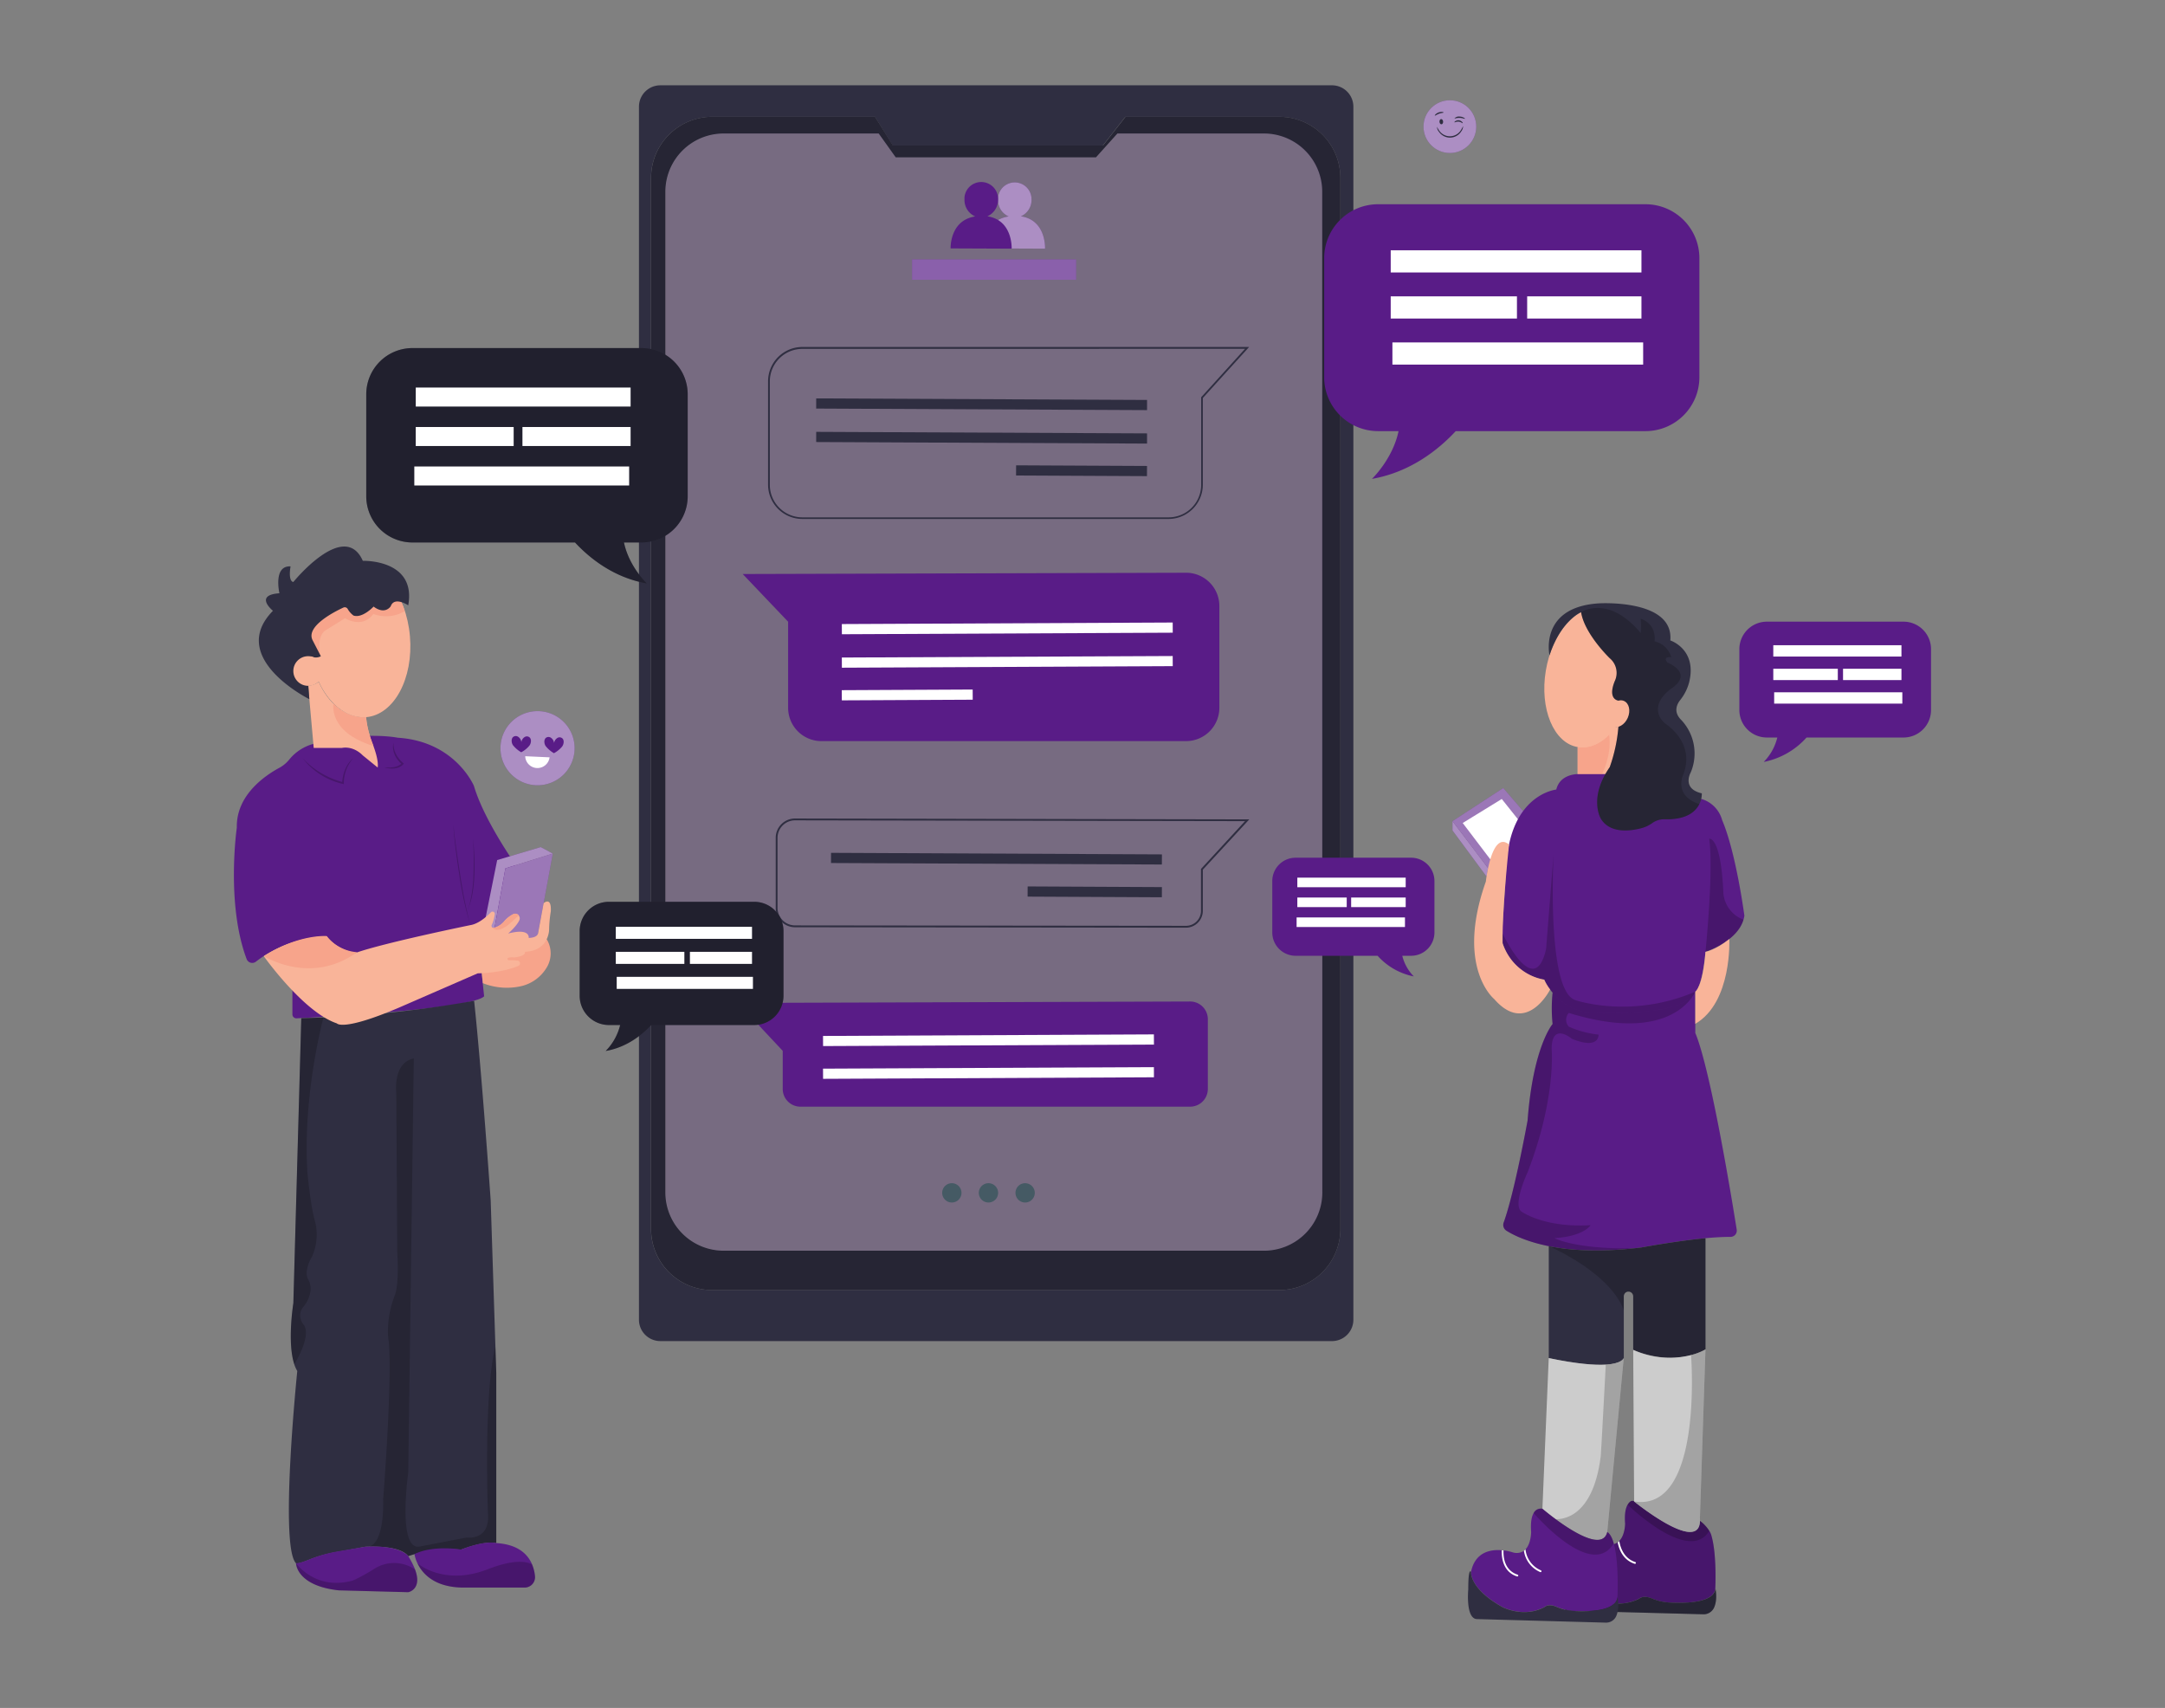 <svg xmlns="http://www.w3.org/2000/svg" width="865.76" height="682.89" viewBox="0 0 865.76 682.89"><rect x="0" y="0" width="865.76" height="682.89" fill="#808080" stroke="none"/><path d="M685.92,635.13c-.55,5.78-12,6-18.61,5.59a20.93,20.93,0,0,1-6.88-1.65c-3.43-1.41-5,.13-5,.13-8.79,4.45-17.51,0-17.51,0-13.93-7.41-13.16-14.08-13.16-14.08,2.71-12.6,17.41-7.78,17.41-7.78,7.74,1.85,7.69-8.18,7.69-8.18-.3-3.9.23-6.19,1-7.52h0c1.42-2.34,2.55-1.34,2.55-1.34s25.94,21.12,26.31,7.78c1.19.73,4,3.51,4.59,5.67C686.63,621.38,685.92,635.13,685.92,635.13Z" fill="#591c87"/><path d="M685.92,635.13c-.54,5.78-12,6-18.61,5.59a20.93,20.93,0,0,1-6.88-1.65c-3.43-1.41-5,.13-5,.13-8.79,4.45-17.51,0-17.51,0-13.93-7.41-13.16-14.08-13.16-14.08,1.73-8,8.36-9,12.92-8.62l.74.08a21,21,0,0,1,3.75.76,5.55,5.55,0,0,0,4.7-.64,4.94,4.94,0,0,0,.64-.56c2.37-2.4,2.35-7,2.35-7-.3-3.9.23-6.19,1-7.52h0c1.42-2.34,2.55-1.34,2.55-1.34s25.94,21.12,26.31,7.78c1.19.73,4,3.52,4.59,5.67C686.63,621.38,685.92,635.13,685.92,635.13Z" opacity="0.2"/><path d="M685.42,642.82a4.6,4.6,0,0,1-4.38,2.62L627.11,644c-4.64-.37-3.48-11.86-3.48-11.86,0-9.26,1.16-7,1.16-7S624,631.79,638,639.2c0,0,8.72,4.45,17.51,0,0,0,1.54-1.54,5-.13a20.93,20.93,0,0,0,6.88,1.65c6.61.38,18.06.19,18.61-5.59C686.61,638.76,686.15,641.22,685.42,642.82Z" fill="#2f2e41"/><path d="M685.42,642.82a4.6,4.6,0,0,1-4.38,2.62L627.11,644c-4.64-.37-3.48-11.86-3.48-11.86,0-9.26,1.16-7,1.16-7S624,631.79,638,639.2c0,0,8.72,4.45,17.51,0,0,0,1.54-1.54,5-.13a20.93,20.93,0,0,0,6.88,1.65c6.61.38,18.06.19,18.61-5.59C686.61,638.76,686.15,641.22,685.42,642.82Z" opacity="0.2"/><path d="M644.49,626.72a.37.37,0,0,1-.35.26l-.12,0c-5.28-1.79-6.21-7.42-6.31-10.46l.74.08c.11,2.88,1,8,5.81,9.67A.38.38,0,0,1,644.49,626.72Z" fill="#fff"/><path d="M654.17,625a.36.36,0,0,1-.35.26l-.11,0c-4.76-1.52-6.31-5.89-6.81-8.54a4.94,4.94,0,0,0,.64-.56c.39,2.42,1.74,6.9,6.39,8.4A.36.36,0,0,1,654.17,625Z" fill="#fff"/><path d="M683.48,612.15c-8.15,13.34-32.56-10.51-32.56-10.51h0c1.42-2.34,2.55-1.34,2.55-1.34s25.2,21.12,26.31,7.78A11.84,11.84,0,0,1,683.48,612.15Z" opacity="0.2"/><path d="M692,494.54c-2.86,0-6.33.19-10,.53-11.87,1.14-25.57,3.7-25.57,3.7-.8.1-1.59.2-2.37.28h0c-15,1.68-26.43.86-34.73-.8-9-1.79-14.37-4.56-16.94-6.18a2.75,2.75,0,0,1-1.09-3.25c4.38-12.11,9.57-40.81,9.57-40.81,2.22-29.65,10-38.57,10-38.57a60.38,60.38,0,0,1,0-12.53l57.06-.41V413c6.12,14.7,14.48,65.54,16.55,78.59A2.5,2.5,0,0,1,692,494.54Z" fill="#591c87"/><path d="M627.35,405a4.06,4.06,0,0,0,0,5.49,39.92,39.92,0,0,0,11.88,3.18s.53,6.16-10.59,1.72c0,0-8.15-7-8.15,4.07,0,0,1.85,19.64-9.63,49.29,0,0-5.93,12.59-2.6,15.56,0,0,8.9,6.67,27.79,5.56,0,0-2.59,4.44-14.45,5.18,0,0,8.58,4.64,32.45,4-31.35,3.5-46.72-3.85-51.67-7a2.75,2.75,0,0,1-1.09-3.25c4.38-12.1,9.57-40.81,9.57-40.81,2.22-29.65,10-38.57,10-38.57a60.38,60.38,0,0,1,0-12.53l57.06-.41S669.4,418,627.35,405Z" opacity="0.2"/><polygon points="580.84 328.32 595.06 347.12 614.93 341.4 609.09 324.31 601.13 315.09 580.84 328.32" fill="#591c87"/><polygon points="580.84 328.32 595.06 347.12 614.93 341.4 609.09 324.31 601.13 315.09 580.84 328.32" fill="#fff" opacity="0.4"/><polygon points="584.92 329.06 595.95 343.58 611.12 336.58 607.02 327.58 600.54 319.46 584.92 329.06" fill="#fff"/><polygon points="580.84 328.32 580.84 332.05 594.45 350.46 595.06 347.12 580.84 328.32" fill="#591c87"/><polygon points="580.84 328.32 580.84 332.05 594.45 350.46 595.06 347.12 580.84 328.32" fill="#fff" opacity="0.5"/><path d="M125.31,297.43a18.64,18.64,0,0,0-9.59,6.2,13.17,13.17,0,0,1-4.16,3.44c-5.49,3-17.15,10.79-16.86,23.84,0,0-4.4,30.44,3.93,52.55a2.4,2.4,0,0,0,3.7,1.05,46.26,46.26,0,0,1,14.6-7.65v28.71a1.59,1.59,0,0,0,1.67,1.59c10.76-.54,70-3.76,75-8.81l-1.85-17.41,19.08-28.6s-16.49-21.8-21.31-38.1c0,0-7.41-17.79-30.38-19.27C159.17,295,145.54,292.1,125.31,297.43Z" fill="#591c87"/><path d="M121,303.12a33.52,33.52,0,0,0,16.24,9.64l-.42.34c.19-3.71,1.55-7.57,4.49-10a15,15,0,0,0-3.8,10.42A28.09,28.09,0,0,1,121,303.12Z" opacity="0.2"/><path d="M153.69,306.83c2.41.14,5.3.16,7.06-1.72l.05.53a10.21,10.21,0,0,1-1.71-1.77,8.89,8.89,0,0,1-1.89-4.46,6.89,6.89,0,0,1,.16-2.4c0,.21,0,.69,0,.89a9.2,9.2,0,0,0,1,3.6,12,12,0,0,0,3.15,3.81l-.24.27c-1.92,2.06-5.11,2-7.61,1.25Z" opacity="0.2"/><polygon points="196.71 376.77 202.09 347.19 221.05 341.29 214.51 376.77 196.71 376.77" fill="#591c87"/><polygon points="196.71 376.77 202.09 347.19 221.05 341.29 214.51 376.77 196.71 376.77" fill="#fff" opacity="0.4"/><polygon points="192.2 376.77 198.82 343.88 216.23 338.7 221.05 341.29 202.09 347.19 196.71 376.77 192.2 376.77" fill="#591c87"/><polygon points="192.2 376.77 198.82 343.88 216.23 338.7 221.05 341.29 202.09 347.19 196.71 376.77 192.2 376.77" fill="#fff" opacity="0.5"/><path d="M192.64,389l.44,4.1a26.1,26.1,0,0,0,15.24,1.22,16.09,16.09,0,0,0,10-7,10.94,10.94,0,0,0,.3-11.79l-26.77,6.1Z" fill="#f7a48b"/><path d="M181.4,329.8a45.14,45.14,0,0,0,.47,5.05q1,7.56,2.19,15.08a189.77,189.77,0,0,0,4,19.89A141,141,0,0,1,183.69,350c-.79-5-1.48-10.05-2-15.11a37.4,37.4,0,0,1-.3-5.07Z" opacity="0.2"/><path d="M189.18,335.36c.82,8,1.39,22-2.55,29.05A16.14,16.14,0,0,0,187.9,361a51.92,51.92,0,0,0,1.41-10.9c.23-4.9.12-9.81-.13-14.71Z" opacity="0.2"/><path d="M198.45,548.77V617c-4.82-1.11-14.08,2.6-14.08,2.6a52.8,52.8,0,0,0-21.12,2.59c-2.94-3.82-12.17-3.91-15.86-3.79h-.2c-.85,0-1.36.07-1.36.07-4,.81-7.85,1.48-10.88,2a54.38,54.38,0,0,0-11.66,3.29c-4.45,1.8-4.92,1.28-4.92,1.28-6.7-6.8.51-76.86.51-76.86a13.23,13.23,0,0,1-1.2-2.68c-2.91-8.76-.38-24.45-.38-24.45l3.17-113.93c3-.08,5.89-.18,8.76-.31h.1a463.5,463.5,0,0,0,60.27-6.66c3,28.06,6.62,79.77,6.62,79.77l1.89,58.51h0Z" fill="#2f2e41"/><path d="M126,488.42a21.47,21.47,0,0,1-1.25,14.05s-3.44,5.52-1.55,9a7.73,7.73,0,0,1,.94,4.95,13.07,13.07,0,0,1-3.1,6.43,5.12,5.12,0,0,0-.72,4.74,6.12,6.12,0,0,0,1.13,2.1c.89,1.15,2.5,5.09-3.73,15.76-2.91-8.76-.38-24.45-.38-24.45l3.17-113.93,8.76-.31h.1s-8.33,30.5-6.47,61.62C122.86,468.38,124.25,482.89,126,488.42Z" opacity="0.2"/><path d="M198.45,548.77V617c-4.82-1.11-14.08,2.6-14.08,2.6a52.8,52.8,0,0,0-21.12,2.59c-2.94-3.82-12.17-3.91-15.86-3.79,1.07-.12,6.18-1.6,5.85-19.18,0,0,3.71-46.69,2.22-63,0,0-.86-3.13.17-10.09a37.16,37.16,0,0,1,2.22-8.09c.76-2,1.64-6.64,1-17.76L158.47,437s-1.52-12,7-13.82l-2.22,165.63s-4.41,31,4.46,29.57l18.88-3.63s9.63,1.48,8.52-10c0,0-1.78-47.86,3-66.35Z" opacity="0.2"/><path d="M163.25,636.61l-27.8-.74C118.41,634,118.37,625,118.37,625c1,.11,3.26-.65,5.36-1.5a53.94,53.94,0,0,1,11.08-3.16l11-1.88,1.56-.08c13-.45,15.86,3.79,15.86,3.79a30.31,30.31,0,0,1,2.73,5.31C169,635.56,163.25,636.61,163.25,636.61Z" fill="#591c87"/><path d="M163.25,636.61l-27.8-.74C118.41,634,118.37,625,118.37,625s7.64,11,22.48,7a5.59,5.59,0,0,0,1-.39l.44-.21a73.48,73.48,0,0,0,7.15-4,14.82,14.82,0,0,1,16.51.11C169,635.56,163.25,636.61,163.25,636.61Z" opacity="0.2"/><path d="M213.94,630.24a4.15,4.15,0,0,1-4.14,4.52H185.48c-11.89,0-16.66-5.74-18.54-9.7h0a13.05,13.05,0,0,1-1.19-3.69c7.7-3.74,18.62-1.8,18.62-1.8,9.85-3.9,14.08-2.6,14.08-2.6,8.67.52,12.59,4.45,14.31,8.48A16.1,16.1,0,0,1,213.94,630.24Z" fill="#591c87"/><path d="M213.94,630.24a4.15,4.15,0,0,1-4.14,4.52H185.48c-11.89,0-16.66-5.74-18.54-9.7.24.21,10.69,9.13,28,2.41,10.28-4,15.35-3.28,17.78-2A16.1,16.1,0,0,1,213.94,630.24Z" opacity="0.2"/><path d="M630.89,298.7v10.85h14.79l3.83-20.47s-2.31,2.38-4.55,1.36Z" fill="#f9b499"/><path d="M630.89,298.7v10.85h9.72s4-7.43,2.88-15.82C643.49,293.73,638.33,299.83,630.89,298.7Z" fill="#f7a48b"/><path d="M697.56,366.12a10.34,10.34,0,0,1-.36,1.6c-2.63,8.88-15.2,12.85-15.2,12.85-1.48,14.82-4.07,15.93-4.07,15.93-4.82,11.12-44.1,8.15-44.1,8.15-11.86-2.22-16.3-13-16.3-13-11.34-1.79-15.47-11-16.65-14.56a6.56,6.56,0,0,1-.32-2.53l.11-1.73,1.67-25.64c1.11-29.64,20-31.5,20-31.5,1.49-6.3,8.55-6.17,8.55-6.17h14.79l34.59,9.9a12.1,12.1,0,0,1,8.4,8.5C694.23,340.92,697.56,366.12,697.56,366.12Z" fill="#591c87"/><path d="M677.93,396.5c-4.82,11.12-44.1,8.15-44.1,8.15-11.86-2.22-16.3-13-16.3-13-11.34-1.79-15.47-11-16.65-14.56a6.56,6.56,0,0,1-.32-2.53l.11-1.73c1.33,2.79,13.06,26.5,17.6,6.6l3-38.06c-.15,2.75-2.66,54.47,8.52,58.43C629.75,399.83,652,407.62,677.93,396.5Z" opacity="0.2"/><path d="M697.2,367.72c-2.63,8.88-15.2,12.85-15.2,12.85s3.34-32.61,1.48-45.21c0,0,4.71-1.36,5.69,21.92A12.48,12.48,0,0,0,697.2,367.72Z" opacity="0.2"/><path d="M682,495.07v44.46c-13.71,7.41-28.9.16-28.9.16V518.31a1.89,1.89,0,0,0-1.89-1.89H651a1.89,1.89,0,0,0-1.66,1.88V543c-3.78,6-30,0-30,0V498.25c8.3,1.66,19.68,2.48,34.73.8h0c.78-.08,1.57-.18,2.37-.28C656.43,498.77,670.13,496.21,682,495.07Z" fill="#2f2e41"/><path d="M682,495.07v44.46c-13.71,7.41-28.9.16-28.9.16V518.31a1.89,1.89,0,0,0-1.89-1.89H651a1.89,1.89,0,0,0-1.66,1.88v5.58c-5.63-15.28-30-25.64-30-25.64,8.3,1.66,19.68,2.48,34.73.8h0c.78-.08,1.57-.18,2.37-.28C656.43,498.77,670.13,496.21,682,495.07Z" opacity="0.2"/><path d="M649.32,543l-6.6,69.52c-1.8,7.47-13.63.08-20.68-5.12h0c-3.09-2.28-5.25-4.14-5.25-4.14L619.32,543c11.32,2.37,18.38,2.88,22.77,2.63C648.55,545.23,649.27,543.21,649.32,543Z" fill="#ccc"/><path d="M679.78,607c1.11,15.56-26.31-6.67-26.31-6.67l-.37-60.61a35.08,35.08,0,0,0,23.13,2.08,24.75,24.75,0,0,0,5.77-2.24h0Z" fill="#ccc"/><path d="M679.78,607c1.11,15.56-26.31-6.67-26.31-6.67,27.79,4.44,22.76-58.53,22.76-58.53a61.44,61.44,0,0,0,5.77-2.24h0Z" opacity="0.2"/><path d="M646.8,638.46c-.53,5.79-11.5,6-17.83,5.59a19.59,19.59,0,0,1-6.59-1.64c-3.28-1.42-4.75.13-4.75.13-8.42,4.45-16.78,0-16.78,0-13.34-7.41-12.6-14.08-12.6-14.08,1.65-8,7.91-9,12.27-8.63l.72.07a19.4,19.4,0,0,1,3.69.78,5.13,5.13,0,0,0,4.47-.63,5.49,5.49,0,0,0,.63-.56c2.28-2.4,2.26-7,2.26-7-.29-3.91.22-6.19,1-7.52h0a3.16,3.16,0,0,1,3.51-1.71s23.34,20,25.93,9.27c1.14.73,2,2.4,2.59,4.56C647.47,624.72,646.8,638.46,646.8,638.46Z" fill="#591c87"/><path d="M646.32,646.15a4.42,4.42,0,0,1-4.2,2.63l-51.64-1.42c-4.45-.38-3.34-11.86-3.34-11.86,0-9.27,1.11-7,1.11-7s-.74,6.67,12.6,14.08c0,0,8.36,4.44,16.78,0,0,0,1.47-1.55,4.75-.13a19.59,19.59,0,0,0,6.59,1.64c6.33.39,17.3.2,17.83-5.59C647.46,642.09,647,644.55,646.32,646.15Z" fill="#2f2e41"/><path d="M607.13,630.05a.36.36,0,0,1-.35.26l-.11,0c-5.61-1.79-6.24-7.41-6.15-10.46l.72.07c-.11,2.86.46,8,5.66,9.69A.36.36,0,0,1,607.13,630.05Z" fill="#fff"/><path d="M616.39,628.37a.34.34,0,0,1-.48.19,10.9,10.9,0,0,1-6.51-8.51,5.49,5.49,0,0,0,.63-.56,10.21,10.21,0,0,0,6.17,8.39A.37.37,0,0,1,616.39,628.37Z" fill="#fff"/><path d="M645.31,617.09c-8.89,14.93-32-12.11-32-12.11h0a3.16,3.16,0,0,1,3.51-1.71s23.34,20,25.93,9.26C643.87,613.26,644.7,614.93,645.31,617.09Z" opacity="0.2"/><path d="M649.32,543l-6.6,69.52c-1.8,7.47-13.63.08-20.68-5.12.17-.07,14.76,1.79,18.09-25.26.14-1.16,2-36.47,2-36.47v-.06C648.55,545.23,649.27,543.21,649.32,543Z" opacity="0.2"/><path d="M691.53,375.45s1.22,25.28-13.6,33.91V396.5s3-1.85,4.07-15.93C682,380.57,685.87,380,691.53,375.45Z" fill="#f9b499"/><path d="M619.88,395.64s-9.39,18.65-22.36,3.82c0,0-15.56-12.59-3.34-47,0,0,2.25-20.66,9.28-14.78,0,0-2.79,25.34-2.58,39.49a21.71,21.71,0,0,0,16.65,14.56A18.81,18.81,0,0,0,619.88,395.64Z" fill="#f9b499"/><path d="M532.65,34.11H264.06a8.55,8.55,0,0,0-8.55,8.55v485a8.55,8.55,0,0,0,8.55,8.55H532.65a8.55,8.55,0,0,0,8.55-8.55v-485A8.55,8.55,0,0,0,532.65,34.11ZM536,491.36a24.46,24.46,0,0,1-24.46,24.45H284.78a24.45,24.45,0,0,1-24.45-24.45V71.17a24.46,24.46,0,0,1,24.45-24.46h65.11L357,58.2h84l9-11.49h61.49A24.46,24.46,0,0,1,536,71.17Z" fill="#2f2e41"/><path d="M511.59,46.7h-61.5l-9,11.49h-84L349.92,46.7h-65.1a24.46,24.46,0,0,0-24.46,24.46V491.35a24.46,24.46,0,0,0,24.46,24.46H511.59A24.46,24.46,0,0,0,536,491.35V71.16A24.46,24.46,0,0,0,511.59,46.7Zm17.19,430.08a23.3,23.3,0,0,1-23.3,23.29H289.38a23.3,23.3,0,0,1-23.31-23.29V76.67a23.3,23.3,0,0,1,23.31-23.29h62l6.81,9.53h80.08l8.57-9.53h58.6a23.3,23.3,0,0,1,23.3,23.29Z" fill="#2f2e41"/><path d="M511.59,46.7h-61.5l-9,11.49h-84L349.92,46.7h-65.1a24.46,24.46,0,0,0-24.46,24.46V491.35a24.46,24.46,0,0,0,24.46,24.46H511.59A24.46,24.46,0,0,0,536,491.35V71.16A24.46,24.46,0,0,0,511.59,46.7Zm17.19,430.08a23.3,23.3,0,0,1-23.3,23.29H289.38a23.3,23.3,0,0,1-23.31-23.29V76.67a23.3,23.3,0,0,1,23.31-23.29h62l6.81,9.53h80.08l8.57-9.53h58.6a23.3,23.3,0,0,1,23.3,23.29Z" opacity="0.2"/><path d="M505.48,53.38h-58.6l-8.57,9.53H358.23l-6.81-9.53h-62a23.3,23.3,0,0,0-23.31,23.29V476.78a23.3,23.3,0,0,0,23.31,23.29h216.1a23.3,23.3,0,0,0,23.3-23.29V76.67A23.3,23.3,0,0,0,505.48,53.38Z" fill="#591c87" opacity="0.2"/><path d="M518.1,342.94h46.2a9.33,9.33,0,0,1,9.32,9.33v20.55a9.33,9.33,0,0,1-9.32,9.33h-3.54a17.7,17.7,0,0,0,4.61,8.25,26.25,26.25,0,0,1-14.48-8.25H518.1a9.33,9.33,0,0,1-9.33-9.33V352.27A9.33,9.33,0,0,1,518.1,342.94Z" fill="#591c87"/><rect x="518.8" y="350.9" width="43.33" height="3.83" transform="translate(1080.92 705.64) rotate(-180)" fill="#fff"/><rect x="518.5" y="366.82" width="43.33" height="3.83" transform="translate(1080.33 737.47) rotate(-180)" fill="#fff"/><rect x="540.31" y="358.86" width="21.81" height="3.83" transform="translate(1102.43 721.55) rotate(-180)" fill="#fff"/><rect x="518.8" y="358.86" width="19.75" height="3.83" transform="translate(1057.34 721.55) rotate(-180)" fill="#fff"/><path d="M761.2,248.56H706.55a11,11,0,0,0-11,11v24.32a11,11,0,0,0,11,11h4.18a21.06,21.06,0,0,1-5.44,9.77,31,31,0,0,0,17.13-9.77H761.2a11,11,0,0,0,11-11V259.59A11,11,0,0,0,761.2,248.56Z" fill="#591c87"/><rect x="709.12" y="257.98" width="51.25" height="4.53" fill="#fff"/><rect x="709.47" y="276.8" width="51.25" height="4.53" fill="#fff"/><rect x="709.12" y="267.39" width="25.8" height="4.53" fill="#fff"/><rect x="737.01" y="267.39" width="23.36" height="4.53" fill="#fff"/><path d="M164.87,139.17h91.61A18.48,18.48,0,0,1,275,157.65v40.77a18.48,18.48,0,0,1-18.48,18.48h-7c2,9.62,9.13,16.37,9.13,16.37-13.25-2.32-22.86-10.08-28.71-16.37h-65a18.48,18.48,0,0,1-18.48-18.48V157.65A18.48,18.48,0,0,1,164.87,139.17Z" fill="#2f2e41"/><path d="M164.87,139.17h91.61A18.48,18.48,0,0,1,275,157.65v40.77a18.48,18.48,0,0,1-18.48,18.48h-7c2,9.62,9.13,16.37,9.13,16.37-13.25-2.32-22.86-10.08-28.71-16.37h-65a18.48,18.48,0,0,1-18.48-18.48V157.65A18.48,18.48,0,0,1,164.87,139.17Z" opacity="0.3"/><ellipse cx="635.51" cy="271.02" rx="28.06" ry="17.6" transform="translate(263.63 853.28) rotate(-80.53)" fill="#f9b499"/><path d="M679.54,321.51c-1.46,2.94-5,6.28-13.84,6.07a8,8,0,0,0-5,1.52,13.29,13.29,0,0,1-4.21,2c-4.38,1.17-12.53,2.32-16.27-3.66,0,0-5.17-8.2,3.49-20.71a63,63,0,0,0,3.48-16.19V280.12s-4.45-.34-1.48-7.75a7.64,7.64,0,0,0-2-9.2s-10.08-9.69-11.45-18.4c0,0-8,3.21-12.63,17.26,0,0-4.31-19.3,19.78-20.79,0,0,30-1.85,28.53,14.83,0,0,10.83,3.51,7.52,16.78a19.25,19.25,0,0,1-3.6,7.1c-1.35,1.73-2.62,4.6.16,7.61a19.51,19.51,0,0,1,4.07,21.32s-3.7,6.47,4.45,8.32A9.29,9.29,0,0,1,679.54,321.51Z" fill="#2f2e41"/><path d="M679.54,321.51c-1.46,2.94-5,6.28-13.84,6.07a8,8,0,0,0-5,1.52,13.29,13.29,0,0,1-4.21,2c-4.38,1.17-12.53,2.32-16.27-3.66,0,0-5.17-8.2,3.49-20.71a63,63,0,0,0,3.48-16.19V280.12s-4.45-.34-1.48-7.75a7.64,7.64,0,0,0-2-9.2s-10.08-9.69-11.45-18.4c0,0,10.85-7.23,23.82,8.33a26.44,26.44,0,0,0,0-5.71s6.3,1.64,5.56,9.05a9,9,0,0,1,6.67,6.3s-3.7-.38-1.48,2.22c0,0,10.74,4.09,1.48,10.38,0,0-8.29,5.42-4.17,12a8.1,8.1,0,0,0,2.23,2.29c2.79,2,10.9,8.85,6.82,19.88C673.17,309.55,668.92,318,679.54,321.51Z" opacity="0.2"/><ellipse cx="647.17" cy="285.34" rx="5.56" ry="4.08" transform="translate(127.96 765.62) rotate(-66.56)" fill="#f9b499"/><ellipse cx="143.75" cy="256.12" rx="20.24" ry="30.75" transform="translate(-21.55 13.35) rotate(-4.95)" fill="#f9b499"/><path d="M123.23,274.22l2.22,24.83h11.29s4.27-1.11,8.35,3l5.93,4.82s.74-2.59-2.23-10a40,40,0,0,1-2.39-10.06s-11.85,1.43-19-14.26C127.4,272.5,126.56,273.85,123.23,274.22Z" fill="#f9b499"/><path d="M133.37,281.33s-2.36,11.37,16,16.95c0,0-2.74-6.4-2.95-11.52C146.4,286.76,139.44,287.7,133.37,281.33Z" fill="#f7a48b"/><path d="M128.23,262.36s-2-7.78,2-10.37l7.78-4.82s6.67,4.42,11.3-1.68a14.65,14.65,0,0,0,12.56-1.15s-5.9-19.81-20.81-18.86c0,0-17.5.3-17.87,30.64l1,6.24A6.35,6.35,0,0,0,128.23,262.36Z" fill="#f7a48b"/><path d="M123.7,279.55s-33.08-16.44-14.55-35.34c0,0-7.78-6.3,2.59-7,0,0-2.59-11.12,4.45-10.75,0,0-1.11,5.83,1.11,6.25,0,0,20.38-25.15,27.79-8.47,0,0,21.49-.74,18.16,17.79,0,0-5.56-3.71-7,.37,0,0-2.22,3.59-6.86.13,0,0-4.4,4.74-8,3.6a8.22,8.22,0,0,1-2.34-2.63,1.35,1.35,0,0,0-1.75-.57c-3.84,1.78-15.35,7.69-12.2,13.23l3.21,6.24a4.38,4.38,0,0,1-4,0l-1,11.86Z" fill="#2f2e41"/><circle cx="123.23" cy="268.29" r="5.93" fill="#f9b499"/><path d="M211.42,375s3.5.09,3.78-2l2.19-11.87s3.19-2.89,2.87,3.26a49.58,49.58,0,0,0-.68,7.33s0,8.46-9.65,8.83l-7.25.13v-5.62Z" fill="#f9b499"/><path d="M211.42,375c0,3-5.56,3-5.56,3-2.23.74-1.11,1.49-1.11,1.49,6.3-1.12,5.18,1.11,5.18,1.11.37,1.85-4.44,2.22-4.44,2.22a5.18,5.18,0,0,0-2.1.1.5.5,0,0,0,.16,1,20,20,0,0,1,3.5.18,1.09,1.09,0,0,1,.25,2.07c-7,3-16.26,3-16.26,3l-31.5,13.71c-22.6,9.63-24.83,6.3-24.83,6.3-13.34-4.45-29.2-26.83-29.2-26.83a48.87,48.87,0,0,1,25.13-8c4.07,5.56,11.48,6.67,11.48,6.67,11.49-4.08,45.95-11.12,45.95-11.12,3.23-.5,6.46-3.33,8.24-5.14a.9.9,0,0,1,1.54.7,13.8,13.8,0,0,1-1.26,4.44,1.1,1.1,0,0,0,.12.8h0c.29.42,1,.29,1.78,0a8.21,8.21,0,0,0,3-2.14,11.77,11.77,0,0,1,3.79-3.05,1.81,1.81,0,0,1,2.15.53,1.83,1.83,0,0,1,.23,1.95c-1.16,2.45-4.44,5.26-4.44,5.26C212.16,370.93,211.42,375,211.42,375Z" fill="#f9b499"/><path d="M207.47,366h0l-3.84,3.49c-4.91,3.94-6.6,1.73-6.92,1.17.29.42,1,.29,1.78,0a8.21,8.21,0,0,0,3-2.14,11.77,11.77,0,0,1,3.79-3.05A1.81,1.81,0,0,1,207.47,366Z" fill="#f7a48b"/><path d="M105.51,382.27s18.66,11.92,37.27-1.56a16.91,16.91,0,0,1-12.14-6.44S119.74,373.33,105.51,382.27Z" fill="#f7a48b"/><path d="M384.49,476.93a3.86,3.86,0,1,1-3.86-3.85h0A3.87,3.87,0,0,1,384.49,476.93Z" fill="#455a64"/><path d="M399.14,476.93a3.86,3.86,0,1,1-3.85-3.85h0A3.87,3.87,0,0,1,399.14,476.93Z" fill="#455a64"/><path d="M413.8,476.93a3.86,3.86,0,1,1-3.86-3.85h0A3.88,3.88,0,0,1,413.8,476.93Z" fill="#455a64"/><polygon points="458.69 163.98 326.38 163.36 326.39 159.29 458.69 159.91 458.69 163.98" fill="#2f2e41"/><polygon points="458.69 177.36 326.38 176.74 326.39 172.67 458.69 173.28 458.69 177.36" fill="#2f2e41"/><rect x="430.46" y="162.05" width="4.07" height="52.35" transform="translate(242.16 619.78) rotate(-89.72)" fill="#2f2e41"/><path d="M487.61,242.26V283a13.33,13.33,0,0,1-13.31,13.32H328.48A13.32,13.32,0,0,1,315.16,283V248.58L297,229.51,474.23,229a13.3,13.3,0,0,1,13.38,13.23Z" fill="#591c87"/><polygon points="336.66 253.59 468.97 252.97 468.95 248.9 336.64 249.52 336.66 253.59" fill="#fff"/><polygon points="336.66 266.97 468.97 266.35 468.95 262.3 336.64 262.9 336.66 266.97" fill="#fff"/><rect x="336.62" y="275.82" width="52.35" height="4.07" transform="translate(-1.35 1.78) rotate(-0.28)" fill="#fff"/><path d="M408.24,86.49a7.1,7.1,0,0,0,4.25-6.62,6.71,6.71,0,0,0-13.4-.69q0,.34,0,.69a7.1,7.1,0,0,0,4.26,6.67C393,88.1,393.5,99.32,393.5,99.32l24.4.1S418.47,88,408.24,86.49Z" fill="#591c87"/><path d="M408.24,86.49a7.1,7.1,0,0,0,4.25-6.62,6.71,6.71,0,0,0-13.4-.69q0,.34,0,.69a7.1,7.1,0,0,0,4.26,6.67C393,88.1,393.5,99.32,393.5,99.32l24.4.1S418.47,88,408.24,86.49Z" fill="#fff" opacity="0.5" style="isolation:isolate"/><path d="M394.84,86.49a7.2,7.2,0,0,0,4.27-6.62,6.73,6.73,0,0,0-13.42-1,8,8,0,0,0,0,1A7.09,7.09,0,0,0,390,86.54c-10.32,1.56-9.86,12.78-9.86,12.78l24.41.1S405.07,88,394.84,86.49Z" fill="#591c87"/><rect x="395.27" y="75.5" width="8.14" height="65.6" transform="matrix(0, -1, 1, 0, 289.23, 507.14)" fill="#591c87"/><rect x="395.27" y="75.5" width="8.14" height="65.6" transform="matrix(0, -1, 1, 0, 289.23, 507.14)" fill="#fff" opacity="0.3" style="isolation:isolate"/><polygon points="464.62 345.66 332.31 345.06 332.32 340.99 464.64 341.61 464.62 345.66" fill="#2f2e41"/><rect x="435.75" y="329.74" width="4.07" height="53.69" transform="translate(79.06 792.63) rotate(-89.72)" fill="#2f2e41"/><path d="M483,407.53V435.4a7.08,7.08,0,0,1-7.08,7.08H320A7.08,7.08,0,0,1,313,435.4V420.16L295.07,401l180.8-.57A7.08,7.08,0,0,1,483,407.53Z" fill="#591c87"/><polygon points="329.14 418.25 461.45 417.65 461.43 413.58 329.12 414.2 329.14 418.25" fill="#fff"/><polygon points="329.14 431.35 461.45 430.73 461.43 426.68 329.12 427.28 329.14 431.35" fill="#fff"/><path d="M467.33,207.5H320.85a13.73,13.73,0,0,1-13.71-13.71V152.44a13.73,13.73,0,0,1,13.71-13.71H499.52L481,159.13v34.66A13.73,13.73,0,0,1,467.33,207.5Zm-146.48-68a13,13,0,0,0-13,13v41.35a13,13,0,0,0,13,13H467.33a13,13,0,0,0,13-13V158.84l17.55-19.37Z" fill="#2f2e41"/><path d="M474.26,370.92h0l-156.33-.17a7.74,7.74,0,0,1-7.73-7.74V335a7.73,7.73,0,0,1,7.74-7.74h0l181.64.35L481,347.72v16.44a6.78,6.78,0,0,1-6.76,6.76ZM317.93,328a7,7,0,0,0-7,7v28a7,7,0,0,0,7,7l156.33.17h0a6,6,0,0,0,6-6V347.43l.1-.11,17.52-19L317.94,328Z" fill="#2f2e41"/><path d="M658,81.66H551.1a21.57,21.57,0,0,0-21.58,21.57v47.58a21.58,21.58,0,0,0,21.58,21.57h8.17c-2.36,11.22-10.65,19.1-10.65,19.1,15.46-2.71,26.69-11.76,33.51-19.1H658a21.57,21.57,0,0,0,21.57-21.57V103.23A21.57,21.57,0,0,0,658,81.66Z" fill="#591c87"/><rect x="556.13" y="100.07" width="100.27" height="8.87" fill="#fff"/><rect x="556.81" y="136.91" width="100.27" height="8.87" fill="#fff"/><rect x="556.13" y="118.49" width="50.48" height="8.87" fill="#fff"/><rect x="610.7" y="118.49" width="45.7" height="8.87" fill="#fff"/><path d="M301.6,360.56H243.51a11.71,11.71,0,0,0-11.71,11.72v25.84a11.72,11.72,0,0,0,11.71,11.72H248a22.31,22.31,0,0,1-5.79,10.37c8.4-1.46,14.49-6.38,18.2-10.37H301.6a11.72,11.72,0,0,0,11.71-11.72V372.28A11.71,11.71,0,0,0,301.6,360.56Z" fill="#2f2e41"/><path d="M301.6,360.56H243.51a11.71,11.71,0,0,0-11.71,11.72v25.84a11.72,11.72,0,0,0,11.71,11.72H248a22.31,22.31,0,0,1-5.79,10.37c8.4-1.46,14.49-6.38,18.2-10.37H301.6a11.72,11.72,0,0,0,11.71-11.72V372.28A11.71,11.71,0,0,0,301.6,360.56Z" opacity="0.3"/><rect x="246.25" y="370.56" width="54.47" height="4.82" fill="#fff"/><rect x="246.62" y="390.57" width="54.47" height="4.82" fill="#fff"/><rect x="246.25" y="380.57" width="27.42" height="4.82" fill="#fff"/><rect x="275.89" y="380.57" width="24.83" height="4.82" fill="#fff"/><rect x="166.26" y="154.95" width="85.91" height="7.6" transform="translate(418.43 317.5) rotate(-180)" fill="#fff"/><rect x="165.67" y="186.51" width="85.91" height="7.6" transform="translate(417.26 380.62) rotate(-180)" fill="#fff"/><rect x="208.92" y="170.73" width="43.25" height="7.6" transform="translate(461.09 349.06) rotate(-180)" fill="#fff"/><rect x="166.26" y="170.73" width="39.16" height="7.6" transform="translate(371.67 349.06) rotate(-180)" fill="#fff"/><circle cx="579.79" cy="50.63" r="10.54" fill="#591c87"/><circle cx="579.79" cy="50.63" r="10.54" fill="#fff" opacity="0.5" style="isolation:isolate"/><path d="M576.3,47.61c.39,0,.75.42.79,1s-.26,1.07-.67,1.09-.75-.42-.79-1S575.89,47.63,576.3,47.61Z" fill="#2f2e41"/><path d="M577.27,45c0,.15-.89.11-1.79.45s-1.63.9-1.73.79.44-.9,1.55-1.3S577.32,44.82,577.27,45Z" fill="#2f2e41"/><path d="M584.91,49.25c-.12.09-.68-.52-1.59-.61s-1.59.37-1.68.26.07-.26.37-.47a2.2,2.2,0,0,1,1.37-.32,2.12,2.12,0,0,1,1.27.61C584.9,49,585,49.21,584.91,49.25Z" fill="#2f2e41"/><path d="M585.82,47.49c-.08.13-.9-.31-2.08-.35s-2,.32-2.1.18a2.43,2.43,0,0,1,2.12-.71C585.07,46.66,585.91,47.39,585.82,47.49Z" fill="#2f2e41"/><path d="M585.07,50.42a3.33,3.33,0,0,1-.66,2,5.34,5.34,0,0,1-7.32,1.84,5.41,5.41,0,0,1-1.67-1.56,3.26,3.26,0,0,1-.78-2,12.62,12.62,0,0,0,1.08,1.8,5.17,5.17,0,0,0,7.26.89,5.11,5.11,0,0,0,1.08-1.15A15.23,15.23,0,0,0,585.07,50.42Z" fill="#2f2e41"/><path d="M229.77,299.61a14.82,14.82,0,1,1-14.37-15.27,14.8,14.8,0,0,1,14.37,15.27Z" fill="#591c87"/><path d="M229.77,299.61a14.82,14.82,0,1,1-14.37-15.27,14.8,14.8,0,0,1,14.37,15.27Z" fill="#fff" opacity="0.5" style="isolation:isolate"/><path d="M212,295.08a1.65,1.65,0,0,0-2.28-.33,2.84,2.84,0,0,0-1.23,2,2.89,2.89,0,0,0-1.18-2.08,1.68,1.68,0,0,0-2.31.19,2.27,2.27,0,0,0-.38,1.56,3.07,3.07,0,0,0,.51,1.53,11.79,11.79,0,0,0,3.3,2.83,10.68,10.68,0,0,0,3.26-2.64,3,3,0,0,0,.6-1.5A2.17,2.17,0,0,0,212,295.08Z" fill="#591c87"/><path d="M225.09,295.45a1.66,1.66,0,0,0-2.29-.33,2.86,2.86,0,0,0-1.23,2,2.86,2.86,0,0,0-1.18-2.09,1.68,1.68,0,0,0-2.31.2,2.25,2.25,0,0,0-.38,1.55,3,3,0,0,0,.52,1.54,11.75,11.75,0,0,0,3.29,2.83,11.11,11.11,0,0,0,3.26-2.64,3.07,3.07,0,0,0,.6-1.51A2.21,2.21,0,0,0,225.09,295.45Z" fill="#591c87"/><path d="M219.77,302.8a4.89,4.89,0,0,1-9.74-.44Z" fill="#fff"/></svg>